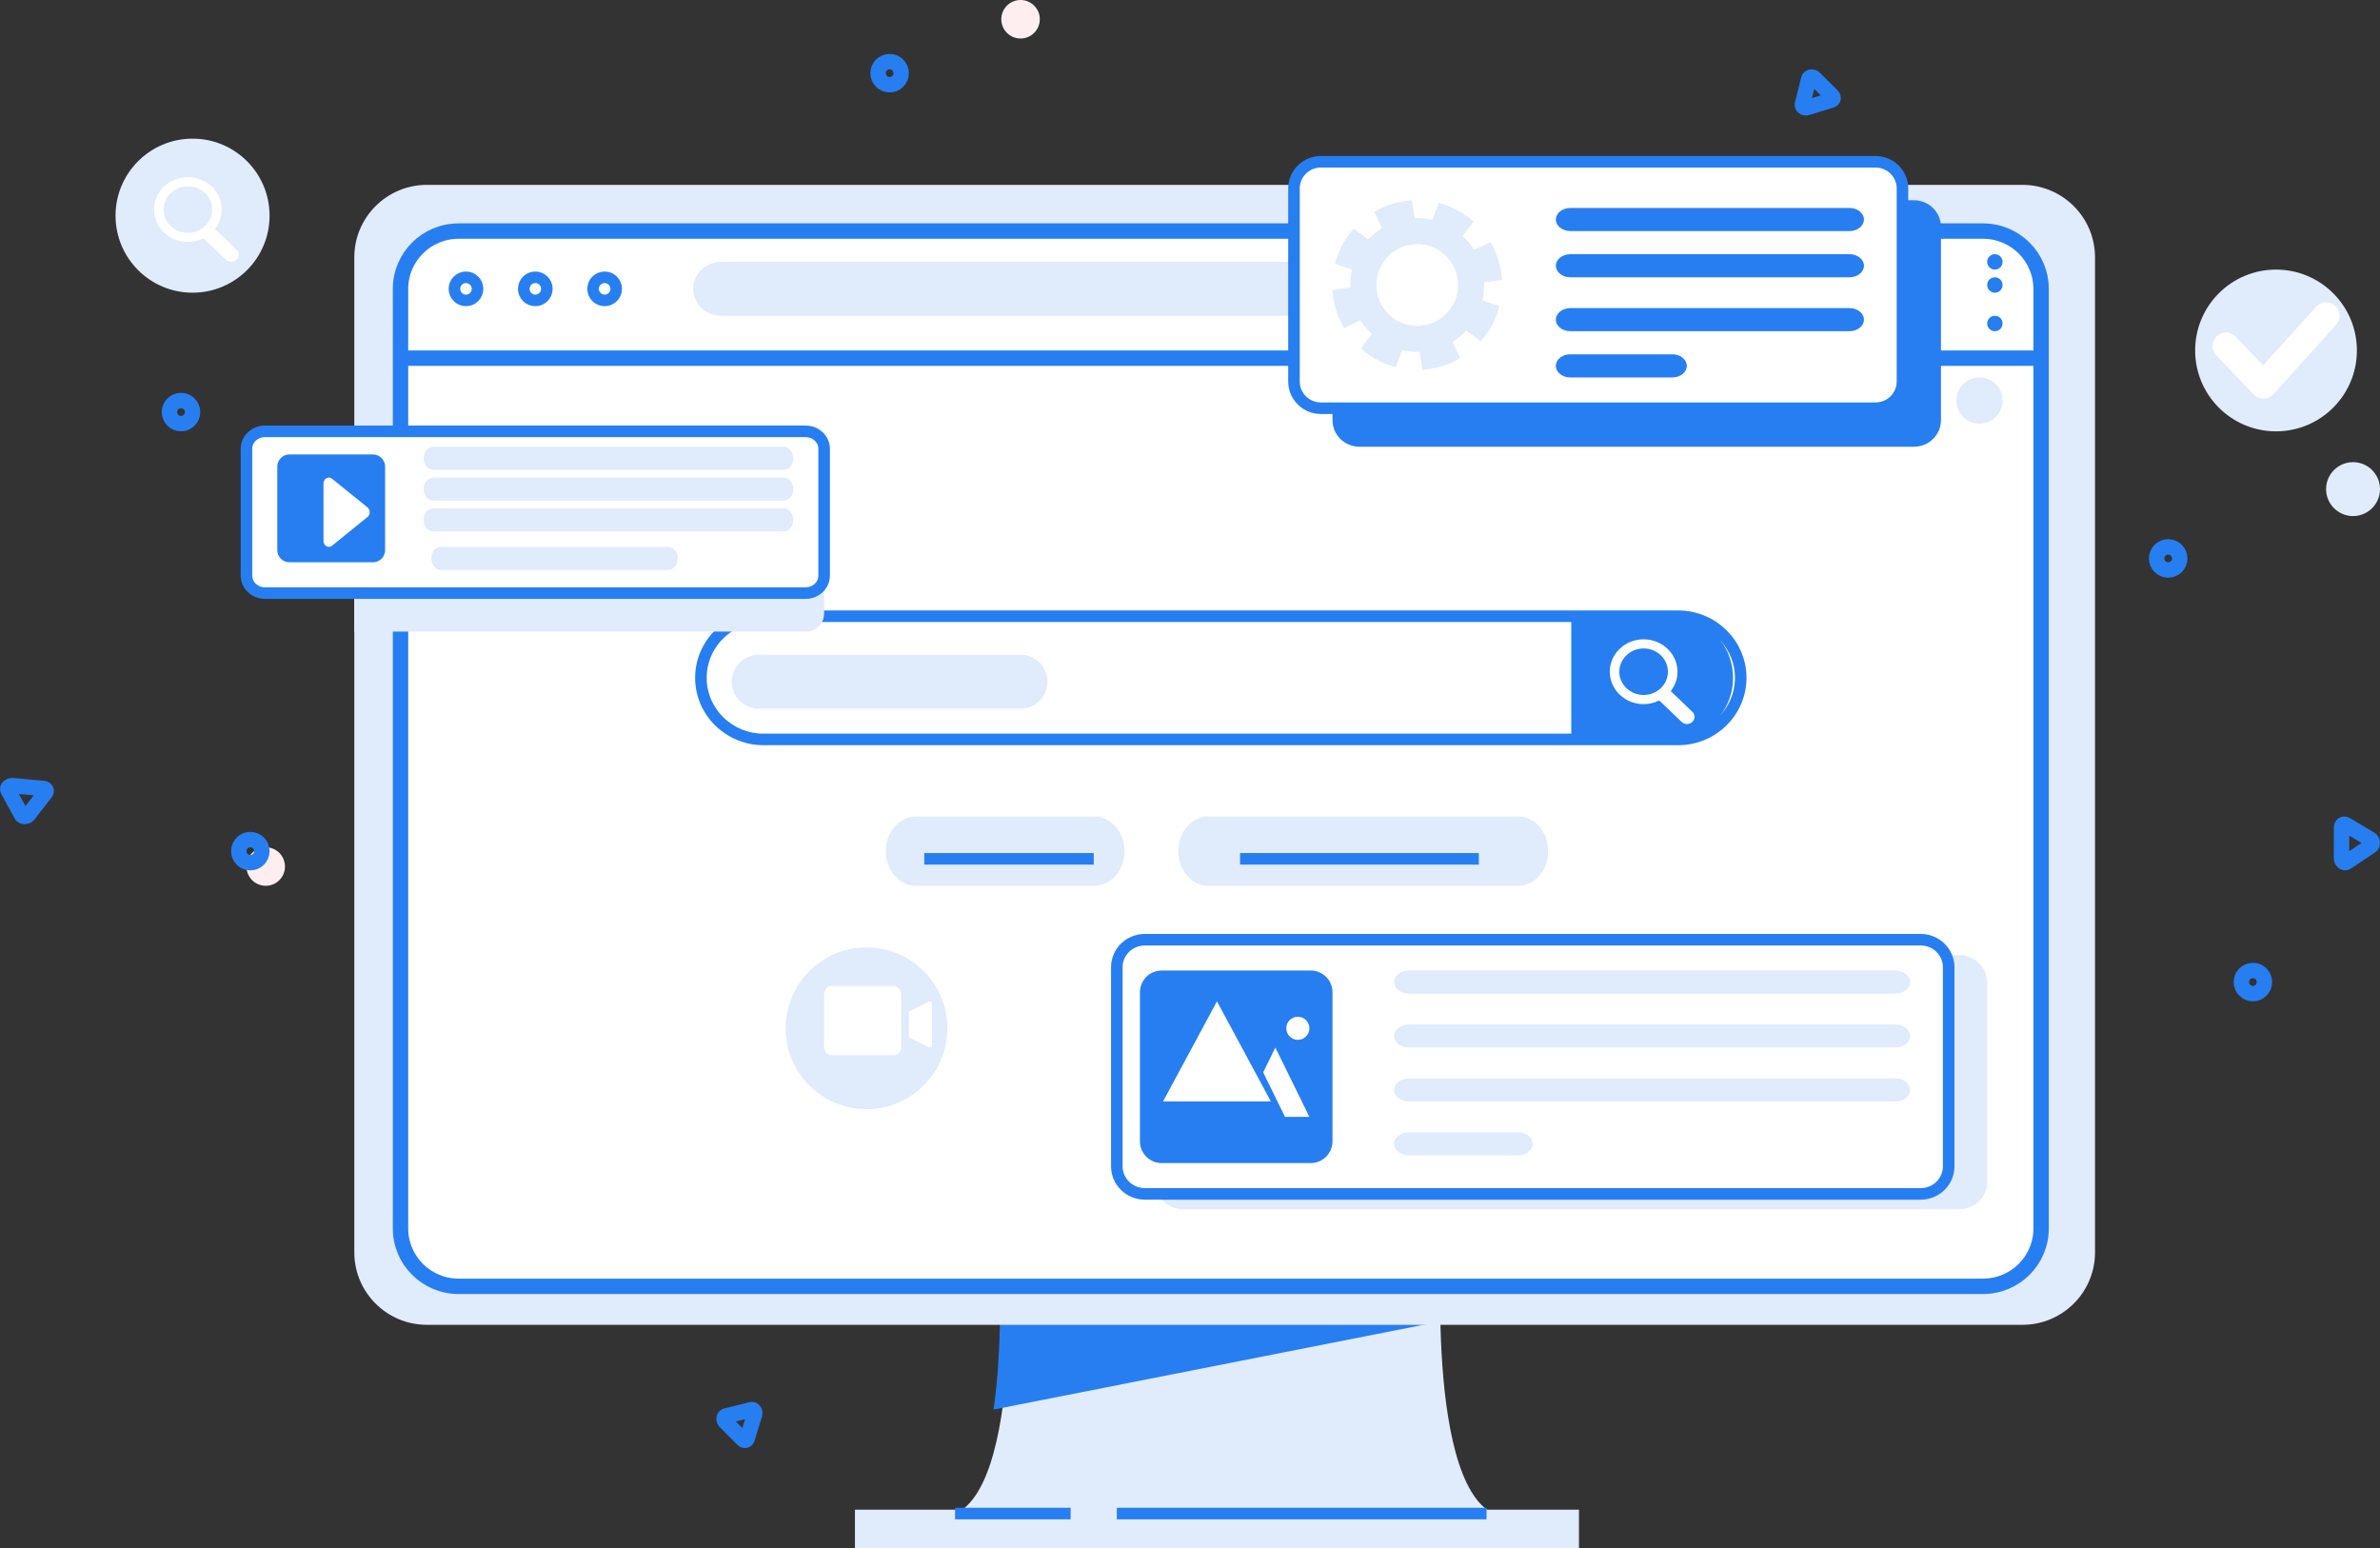<?xml version="1.0" encoding="UTF-8"?>
<svg width="309px" height="201px" viewBox="0 0 309 201" version="1.1" xmlns="http://www.w3.org/2000/svg" xmlns:xlink="http://www.w3.org/1999/xlink">
    <rect x="0" y="0" width="309" height="201" fill="#333333" stroke="none"/>
    <!-- Generator: sketchtool 58 (101010) - https://sketch.com -->
    <title>5894C6CE-4F26-4DDB-A157-9DC8C81393BF@1.00x</title>
    <desc>Created with sketchtool.</desc>
    <g id="Blog" stroke="none" stroke-width="1" fill="none" fill-rule="evenodd">
        <g id="SEO---Landing-Page-Copy" transform="translate(-526, -258)">
            <g id="Group-99" transform="translate(527, 258)">
                <path d="M186.178,161 L129.822,161 C129.822,161 132.159,197 121,197 L195,197 C183.841,197 186.178,161 186.178,161" id="Fill-1" fill="#E0EBFC"></path>
                <path d="M128,183 L184.82,171.797 C184.716,166.257 185,162 185,162 L128.64,162 C128.64,162 129.392,173.264 128,183" id="Fill-3" fill="#277EF1"></path>
                <path d="M261.57,172 L54.43,172 C49.222,172 45,167.787 45,162.589 L45,33.411 C45,28.213 49.222,24 54.43,24 L261.57,24 C266.778,24 271,28.213 271,33.411 L271,162.589 C271,167.787 266.778,172 261.57,172" id="Fill-5" fill="#E0EBFC"></path>
                <path d="M256.46,167 L58.54,167 C54.376,167 51,163.639 51,159.492 L51,37.508 C51,33.361 54.376,30 58.54,30 L256.46,30 C260.624,30 264,33.361 264,37.508 L264,159.492 C264,163.639 260.624,167 256.46,167" id="Fill-7" fill="#FFFFFF"></path>
                <path d="M256.46,167 L58.54,167 C54.376,167 51,163.639 51,159.492 L51,37.508 C51,33.361 54.376,30 58.54,30 L256.46,30 C260.624,30 264,33.361 264,37.508 L264,159.492 C264,163.639 260.624,167 256.46,167 Z" id="Stroke-9" stroke="#277EF1" stroke-width="2"></path>
                <path d="M51,46.5 L264,46.5" id="Stroke-11" stroke="#277EF1" stroke-width="2"></path>
                <path d="M239.36,41 L92.64,41 C90.63,41 89,39.433 89,37.5 C89,35.567 90.63,34 92.64,34 L239.36,34 C241.371,34 243,35.567 243,37.5 C243,39.433 241.371,41 239.36,41" id="Fill-13" fill="#E0EBFC"></path>
                <path d="M61,37.5 C61,38.329 60.329,39 59.5,39 C58.671,39 58,38.329 58,37.5 C58,36.671 58.671,36 59.5,36 C60.329,36 61,36.671 61,37.5 Z" id="Stroke-15" stroke="#277EF1" stroke-width="1.5"></path>
                <path d="M70,37.5 C70,38.329 69.328,39 68.5,39 C67.672,39 67,38.329 67,37.5 C67,36.671 67.672,36 68.5,36 C69.328,36 70,36.671 70,37.5 Z" id="Stroke-17" stroke="#277EF1" stroke-width="1.5"></path>
                <path d="M79,37.5 C79,38.329 78.329,39 77.5,39 C76.671,39 76,38.329 76,37.5 C76,36.671 76.671,36 77.5,36 C78.329,36 79,36.671 79,37.5 Z" id="Stroke-19" stroke="#277EF1" stroke-width="1.5"></path>
                <path d="M216.857,96 L98.143,96 C93.646,96 90,92.418 90,88 C90,83.582 93.646,80 98.143,80 L216.857,80 C221.355,80 225,83.582 225,88 C225,92.418 221.355,96 216.857,96 Z" id="Stroke-21" stroke="#277EF1" stroke-width="1.5"></path>
                <path d="M216.159,80 L203,80 L203,96 L216.159,96 C220.49,96 224,92.419 224,88 C224,83.582 220.49,80 216.159,80" id="Fill-23" fill="#277EF1"></path>
                <path d="M215.55,87.208 C215.55,88.874 214.135,90.229 212.396,90.229 C210.656,90.229 209.24,88.874 209.24,87.208 C209.24,85.542 210.656,84.187 212.396,84.187 C214.135,84.187 215.55,85.542 215.55,87.208 M218.714,92.405 L215.915,89.725 C216.482,89.001 216.791,88.115 216.791,87.208 C216.791,84.888 214.819,83 212.396,83 C209.972,83 208,84.888 208,87.208 C208,89.529 209.972,91.417 212.396,91.417 C213.099,91.417 213.795,91.252 214.422,90.938 L217.334,93.727 C217.519,93.903 217.763,94 218.024,94 C218.284,94 218.529,93.903 218.714,93.727 C218.898,93.55 219,93.315 219,93.066 C219,92.816 218.898,92.581 218.714,92.405" id="Fill-25" fill="#FFFFFF"></path>
                <path d="M131.494,92 L97.506,92 C95.57,92 94,90.433 94,88.5 C94,86.567 95.57,85 97.506,85 L131.494,85 C133.43,85 135,86.567 135,88.5 C135,90.433 133.43,92 131.494,92" id="Fill-27" fill="#E0EBFC"></path>
                <polygon id="Fill-29" fill="#E0EBFC" points="110 201 204 201 204 196 110 196"></polygon>
                <path d="M141.061,115 L117.939,115 C115.764,115 114,112.985 114,110.5 C114,108.015 115.764,106 117.939,106 L141.061,106 C143.236,106 145,108.015 145,110.5 C145,112.985 143.236,115 141.061,115" id="Fill-31" fill="#E0EBFC"></path>
                <path d="M119,111.5 L141,111.5" id="Stroke-32" stroke="#277EF1" stroke-width="1.5"></path>
                <path d="M196.136,115 L155.864,115 C153.73,115 152,112.985 152,110.5 C152,108.015 153.73,106 155.864,106 L196.136,106 C198.27,106 200,108.015 200,110.5 C200,112.985 198.27,115 196.136,115" id="Fill-33" fill="#E0EBFC"></path>
                <path d="M160,111.5 L191,111.5" id="Stroke-34" stroke="#277EF1" stroke-width="1.5"></path>
                <path d="M221,52.5 L230,52.5" id="Stroke-35" stroke="#277EF1" stroke-width="1.5"></path>
                <path d="M234,52.5 L243,52.5" id="Stroke-36" stroke="#277EF1" stroke-width="1.5"></path>
                <polygon id="Fill-37" fill="#E0EBFC" points="247 51 248 51 248 50 247 50"></polygon>
                <polygon id="Fill-38" fill="#E0EBFC" points="248 51 249 51 249 50 248 50"></polygon>
                <polygon id="Fill-39" fill="#E0EBFC" points="249 51 250 51 250 50 249 50"></polygon>
                <polygon id="Fill-40" fill="#E0EBFC" points="247 53 248 53 248 52 247 52"></polygon>
                <polygon id="Fill-41" fill="#E0EBFC" points="248 53 249 53 249 52 248 52"></polygon>
                <polygon id="Fill-42" fill="#E0EBFC" points="249 53 250 53 250 52 249 52"></polygon>
                <polygon id="Fill-43" fill="#E0EBFC" points="247 56 248 56 248 55 247 55"></polygon>
                <polygon id="Fill-44" fill="#E0EBFC" points="248 56 249 56 249 55 248 55"></polygon>
                <polygon id="Fill-45" fill="#E0EBFC" points="249 56 250 56 250 55 249 55"></polygon>
                <path d="M259,52 C259,53.657 257.657,55 256,55 C254.343,55 253,53.657 253,52 C253,50.343 254.343,49 256,49 C257.657,49 259,50.343 259,52" id="Fill-46" fill="#E0EBFC"></path>
                <path d="M103.635,60 L45,60 L45,82 L103.635,82 C104.941,82 106,80.935 106,79.622 L106,62.378 C106,61.064 104.941,60 103.635,60" id="Fill-47" fill="#E0EBFC"></path>
                <path d="M259,34 C259,34.553 258.553,35 258,35 C257.448,35 257,34.553 257,34 C257,33.447 257.448,33 258,33 C258.553,33 259,33.447 259,34" id="Fill-48" fill="#277EF1"></path>
                <path d="M259,37 C259,37.552 258.553,38 258,38 C257.448,38 257,37.552 257,37 C257,36.447 257.448,36 258,36 C258.553,36 259,36.447 259,37" id="Fill-49" fill="#277EF1"></path>
                <path d="M259,42 C259,42.552 258.553,43 258,43 C257.448,43 257,42.552 257,42 C257,41.447 257.448,41 258,41 C258.553,41 259,41.447 259,42" id="Fill-50" fill="#277EF1"></path>
                <path d="M192,196.5 L144,196.5" id="Stroke-51" stroke="#277EF1" stroke-width="1.5"></path>
                <path d="M138,196.5 L123,196.5" id="Stroke-52" stroke="#277EF1" stroke-width="1.5"></path>
                <path d="M253.358,157 L152.642,157 C150.63,157 149,155.403 149,153.433 L149,127.567 C149,125.596 150.63,124 152.642,124 L253.358,124 C255.37,124 257,125.596 257,127.567 L257,153.433 C257,155.403 255.37,157 253.358,157" id="Fill-53" fill="#E0EBFC"></path>
                <path d="M248.358,155 L147.642,155 C145.63,155 144,153.403 144,151.433 L144,125.567 C144,123.597 145.63,122 147.642,122 L248.358,122 C250.369,122 252,123.597 252,125.567 L252,151.433 C252,153.403 250.369,155 248.358,155" id="Fill-54" fill="#FFFFFF"></path>
                <path d="M248.358,155 L147.642,155 C145.63,155 144,153.403 144,151.433 L144,125.567 C144,123.597 145.63,122 147.642,122 L248.358,122 C250.369,122 252,123.597 252,125.567 L252,151.433 C252,153.403 250.369,155 248.358,155 Z" id="Stroke-55" stroke="#277EF1" stroke-width="1.5"></path>
                <path d="M245.06,136 L181.941,136 C180.869,136 180,135.328 180,134.5 C180,133.672 180.869,133 181.941,133 L245.06,133 C246.131,133 247,133.672 247,134.5 C247,135.328 246.131,136 245.06,136" id="Fill-56" fill="#E0EBFC"></path>
                <path d="M245.06,143 L181.941,143 C180.869,143 180,142.328 180,141.5 C180,140.671 180.869,140 181.941,140 L245.06,140 C246.131,140 247,140.671 247,141.5 C247,142.328 246.131,143 245.06,143" id="Fill-57" fill="#E0EBFC"></path>
                <path d="M245.06,129 L181.941,129 C180.869,129 180,128.328 180,127.5 C180,126.672 180.869,126 181.941,126 L245.06,126 C246.131,126 247,126.672 247,127.5 C247,128.328 246.131,129 245.06,129" id="Fill-58" fill="#E0EBFC"></path>
                <path d="M196.043,150 L181.957,150 C180.876,150 180,149.328 180,148.5 C180,147.671 180.876,147 181.957,147 L196.043,147 C197.124,147 198,147.671 198,148.5 C198,149.328 197.124,150 196.043,150" id="Fill-59" fill="#E0EBFC"></path>
                <path d="M169.175,151 L149.825,151 C148.265,151 147,149.735 147,148.175 L147,128.825 C147,127.265 148.265,126 149.825,126 L169.175,126 C170.735,126 172,127.265 172,128.825 L172,148.175 C172,149.735 170.735,151 169.175,151" id="Fill-60" fill="#277EF1"></path>
                <polygon id="Fill-61" fill="#FFFFFF" points="157 130 150 143 164 143"></polygon>
                <polygon id="Fill-62" fill="#FFFFFF" points="164.582 136 163 139.224 165.835 145 169 145"></polygon>
                <path d="M169,133.5 C169,134.329 168.328,135 167.5,135 C166.672,135 166,134.329 166,133.5 C166,132.671 166.672,132 167.5,132 C168.328,132 169,132.671 169,133.5" id="Fill-63" fill="#FFFFFF"></path>
                <path d="M247.496,58 L175.504,58 C173.569,58 172,56.452 172,54.541 L172,29.458 C172,27.548 173.569,26 175.504,26 L247.496,26 C249.431,26 251,27.548 251,29.458 L251,54.541 C251,56.452 249.431,58 247.496,58" id="Fill-64" fill="#277EF1"></path>
                <path d="M242.497,53 L170.504,53 C168.569,53 167,51.452 167,49.541 L167,24.459 C167,22.548 168.569,21 170.504,21 L242.497,21 C244.431,21 246,22.548 246,24.459 L246,49.541 C246,51.452 244.431,53 242.497,53" id="Fill-65" fill="#FFFFFF"></path>
                <path d="M242.497,53 L170.504,53 C168.569,53 167,51.452 167,49.541 L167,24.459 C167,22.548 168.569,21 170.504,21 L242.497,21 C244.431,21 246,22.548 246,24.459 L246,49.541 C246,51.452 244.431,53 242.497,53 Z" id="Stroke-66" stroke="#277EF1" stroke-width="1.5"></path>
                <path d="M239.114,36 L202.886,36 C201.844,36 201,35.328 201,34.5 C201,33.672 201.844,33 202.886,33 L239.114,33 C240.156,33 241,33.672 241,34.5 C241,35.328 240.156,36 239.114,36" id="Fill-67" fill="#277EF1"></path>
                <path d="M239.114,43 L202.886,43 C201.844,43 201,42.328 201,41.5 C201,40.672 201.844,40 202.886,40 L239.114,40 C240.156,40 241,40.672 241,41.5 C241,42.328 240.156,43 239.114,43" id="Fill-68" fill="#277EF1"></path>
                <path d="M239.114,30 L202.886,30 C201.844,30 201,29.328 201,28.5 C201,27.671 201.844,27 202.886,27 L239.114,27 C240.156,27 241,27.671 241,28.5 C241,29.328 240.156,30 239.114,30" id="Fill-69" fill="#277EF1"></path>
                <path d="M216.152,49 L202.848,49 C201.827,49 201,48.328 201,47.5 C201,46.672 201.827,46 202.848,46 L216.152,46 C217.173,46 218,46.672 218,47.5 C218,48.328 217.173,49 216.152,49" id="Fill-70" fill="#277EF1"></path>
                <path d="M184.549,42.08 C181.744,42.935 178.776,41.355 177.92,38.549 C177.065,35.744 178.646,32.776 181.451,31.92 C184.257,31.065 187.225,32.645 188.08,35.451 C188.935,38.257 187.354,41.225 184.549,42.08 L184.549,42.08 Z M194,36.327 C193.948,35.482 193.8,34.631 193.542,33.786 C193.284,32.941 192.932,32.152 192.505,31.422 L190.381,32.424 C189.969,31.757 189.471,31.159 188.909,30.638 L190.302,28.745 C189.005,27.599 187.452,26.772 185.776,26.334 L184.983,28.546 C184.237,28.371 183.463,28.291 182.679,28.321 L182.327,26 C181.482,26.052 180.631,26.201 179.786,26.458 C178.941,26.716 178.152,27.068 177.422,27.496 L178.424,29.618 C177.757,30.031 177.159,30.529 176.638,31.091 L174.745,29.698 C173.599,30.995 172.772,32.549 172.334,34.224 L174.547,35.017 C174.371,35.763 174.292,36.537 174.321,37.321 L172,37.673 C172.052,38.518 172.2,39.37 172.458,40.214 C172.716,41.059 173.068,41.848 173.495,42.578 L175.618,41.576 C176.031,42.243 176.529,42.841 177.091,43.362 L175.698,45.255 C176.995,46.401 178.548,47.228 180.224,47.666 L181.017,45.454 C181.763,45.629 182.537,45.709 183.321,45.679 L183.673,48 C184.518,47.948 185.369,47.8 186.214,47.542 C187.059,47.285 187.848,46.932 188.579,46.505 L187.576,44.382 C188.243,43.969 188.841,43.471 189.363,42.909 L191.255,44.302 C192.401,43.005 193.228,41.452 193.666,39.776 L191.454,38.983 C191.629,38.237 191.709,37.464 191.679,36.679 L194,36.327 Z" id="Fill-71" fill="#E0EBFC"></path>
                <path d="M103.599,77 L33.401,77 C32.075,77 31,75.984 31,74.73 L31,58.269 C31,57.016 32.075,56 33.401,56 L103.599,56 C104.925,56 106,57.016 106,58.269 L106,74.73 C106,75.984 104.925,77 103.599,77" id="Fill-72" fill="#FFFFFF"></path>
                <path d="M103.599,77 L33.401,77 C32.075,77 31,75.984 31,74.73 L31,58.269 C31,57.016 32.075,56 33.401,56 L103.599,56 C104.925,56 106,57.016 106,58.269 L106,74.73 C106,75.984 104.925,77 103.599,77 Z" id="Stroke-73" stroke="#277EF1" stroke-width="1.5"></path>
                <path d="M100.72,65 L55.28,65 C54.573,65 54,64.328 54,63.5 C54,62.672 54.573,62 55.28,62 L100.72,62 C101.427,62 102,62.672 102,63.5 C102,64.328 101.427,65 100.72,65" id="Fill-74" fill="#E0EBFC"></path>
                <path d="M100.72,69 L55.28,69 C54.573,69 54,68.329 54,67.5 C54,66.672 54.573,66 55.28,66 L100.72,66 C101.427,66 102,66.672 102,67.5 C102,68.329 101.427,69 100.72,69" id="Fill-75" fill="#E0EBFC"></path>
                <path d="M100.72,61 L55.28,61 C54.573,61 54,60.329 54,59.5 C54,58.672 54.573,58 55.28,58 L100.72,58 C101.427,58 102,58.672 102,59.5 C102,60.329 101.427,61 100.72,61" id="Fill-76" fill="#E0EBFC"></path>
                <path d="M85.744,74 L56.256,74 C55.562,74 55,73.328 55,72.5 C55,71.672 55.562,71 56.256,71 L85.744,71 C86.438,71 87,71.672 87,72.5 C87,73.328 86.438,74 85.744,74" id="Fill-77" fill="#E0EBFC"></path>
                <path d="M47.418,73 L36.582,73 C35.708,73 35,72.291 35,71.418 L35,60.582 C35,59.709 35.708,59 36.582,59 L47.418,59 C48.292,59 49,59.709 49,60.582 L49,71.418 C49,72.291 48.292,73 47.418,73" id="Fill-78" fill="#277EF1"></path>
                <path d="M41,62.771 L41,70.229 C41,70.859 41.646,71.222 42.106,70.85 L46.715,67.122 C47.095,66.814 47.095,66.186 46.715,65.878 L42.106,62.15 C41.646,61.778 41,62.141 41,62.771" id="Fill-79" fill="#FFFFFF"></path>
                <path d="M36,112.5 C36,113.881 34.881,115 33.5,115 C32.119,115 31,113.881 31,112.5 C31,111.119 32.119,110 33.5,110 C34.881,110 36,111.119 36,112.5" id="Fill-80" fill="#FFEEF0"></path>
                <path d="M308,63.5 C308,65.433 306.433,67 304.5,67 C302.567,67 301,65.433 301,63.5 C301,61.567 302.567,60 304.5,60 C306.433,60 308,61.567 308,63.5" id="Fill-81" fill="#E0EBFC"></path>
                <path d="M134,2.5 C134,3.881 132.881,5 131.5,5 C130.119,5 129,3.881 129,2.5 C129,1.119 130.119,0 131.5,0 C132.881,0 134,1.119 134,2.5" id="Fill-82" fill="#FFEEF0"></path>
                <path d="M33,110.5 C33,111.329 32.329,112 31.5,112 C30.672,112 30,111.329 30,110.5 C30,109.672 30.672,109 31.5,109 C32.329,109 33,109.672 33,110.5 Z" id="Stroke-83" stroke="#277EF1" stroke-width="2"></path>
                <path d="M116,9.5 C116,10.328 115.329,11 114.5,11 C113.671,11 113,10.328 113,9.5 C113,8.672 113.671,8 114.5,8 C115.329,8 116,8.672 116,9.5 Z" id="Stroke-84" stroke="#277EF1" stroke-width="2"></path>
                <path d="M24,53.5 C24,54.328 23.329,55 22.5,55 C21.671,55 21,54.328 21,53.5 C21,52.672 21.671,52 22.5,52 C23.329,52 24,52.672 24,53.5 Z" id="Stroke-85" stroke="#277EF1" stroke-width="2"></path>
                <path d="M282,72.5 C282,73.328 281.329,74 280.5,74 C279.672,74 279,73.328 279,72.5 C279,71.671 279.672,71 280.5,71 C281.329,71 282,71.671 282,72.5 Z" id="Stroke-86" stroke="#277EF1" stroke-width="2"></path>
                <path d="M293,127.5 C293,128.329 292.328,129 291.5,129 C290.672,129 290,128.329 290,127.5 C290,126.671 290.672,126 291.5,126 C292.328,126 293,126.671 293,127.5 Z" id="Stroke-87" stroke="#277EF1" stroke-width="2"></path>
                <path d="M34,28 C34,33.523 29.523,38 24,38 C18.477,38 14,33.523 14,28 C14,22.477 18.477,18 24,18 C29.523,18 34,22.477 34,28" id="Fill-88" fill="#E0EBFC"></path>
                <path d="M26.551,27.208 C26.551,28.874 25.135,30.229 23.396,30.229 C21.656,30.229 20.24,28.874 20.24,27.208 C20.24,25.543 21.656,24.188 23.396,24.188 C25.135,24.188 26.551,25.543 26.551,27.208 M29.714,32.405 L26.916,29.725 C27.482,29.001 27.791,28.115 27.791,27.208 C27.791,24.888 25.819,23 23.396,23 C20.972,23 19,24.888 19,27.208 C19,29.529 20.972,31.417 23.396,31.417 C24.099,31.417 24.796,31.251 25.422,30.938 L28.334,33.726 C28.519,33.903 28.763,34 29.024,34 C29.284,34 29.529,33.903 29.714,33.726 C29.898,33.55 30,33.315 30,33.066 C30,32.816 29.898,32.581 29.714,32.405" id="Fill-89" fill="#FFFFFF"></path>
                <path d="M233.832,10.253 L233.009,13.543 C232.94,13.821 233.284,14.076 233.599,13.979 L236.753,13.011 C237.013,12.931 237.082,12.653 236.89,12.462 L234.559,10.141 C234.326,9.909 233.901,9.975 233.832,10.253 Z" id="Stroke-90" stroke="#277EF1" stroke-width="2"></path>
                <path d="M96.542,183.009 L93.253,183.834 C92.975,183.904 92.909,184.328 93.141,184.561 L95.464,186.89 C95.656,187.082 95.933,187.013 96.012,186.753 L96.979,183.598 C97.076,183.284 96.82,182.939 96.542,183.009 Z" id="Stroke-91" stroke="#277EF1" stroke-width="2"></path>
                <path d="M0.035,102.573 L1.798,105.806 C1.947,106.079 2.469,106.06 2.691,105.774 L4.92,102.902 C5.104,102.665 4.956,102.393 4.626,102.363 L0.635,102.003 C0.237,101.966 -0.114,102.3 0.035,102.573 Z" id="Stroke-92" stroke="#277EF1" stroke-width="2"></path>
                <path d="M303.645,111.948 L306.832,109.818 C307.101,109.638 307.035,109.122 306.718,108.934 L303.544,107.056 C303.282,106.901 303.014,107.081 303.012,107.411 L303,111.419 C302.999,111.818 303.376,112.127 303.645,111.948 Z" id="Stroke-93" stroke="#277EF1" stroke-width="2"></path>
                <path d="M122,133.5 C122,139.299 117.299,144 111.5,144 C105.701,144 101,139.299 101,133.5 C101,127.701 105.701,123 111.5,123 C117.299,123 122,127.701 122,133.5" id="Fill-94" fill="#E0EBFC"></path>
                <path d="M115.044,137 L106.956,137 C106.428,137 106,136.504 106,135.891 L106,129.108 C106,128.496 106.428,128 106.956,128 L115.044,128 C115.572,128 116,128.496 116,129.108 L116,135.891 C116,136.504 115.572,137 115.044,137" id="Fill-95" fill="#FFFFFF"></path>
                <path d="M119.633,135.974 L117,134.671 L117,131.329 L119.633,130.026 C119.803,129.942 120,130.071 120,130.268 L120,135.732 C120,135.928 119.803,136.058 119.633,135.974" id="Fill-96" fill="#FFFFFF"></path>
                <path d="M305,45.5 C305,51.299 300.299,56 294.5,56 C288.701,56 284,51.299 284,45.5 C284,39.701 288.701,35 294.5,35 C300.299,35 305,39.701 305,45.5" id="Fill-97" fill="#E0EBFC"></path>
                <polyline id="Stroke-98" stroke="#FFFFFF" stroke-width="3.5" stroke-linecap="round" stroke-linejoin="round" points="288 44.921 292.862 50 301 41"></polyline>
            </g>
        </g>
    </g>
</svg>